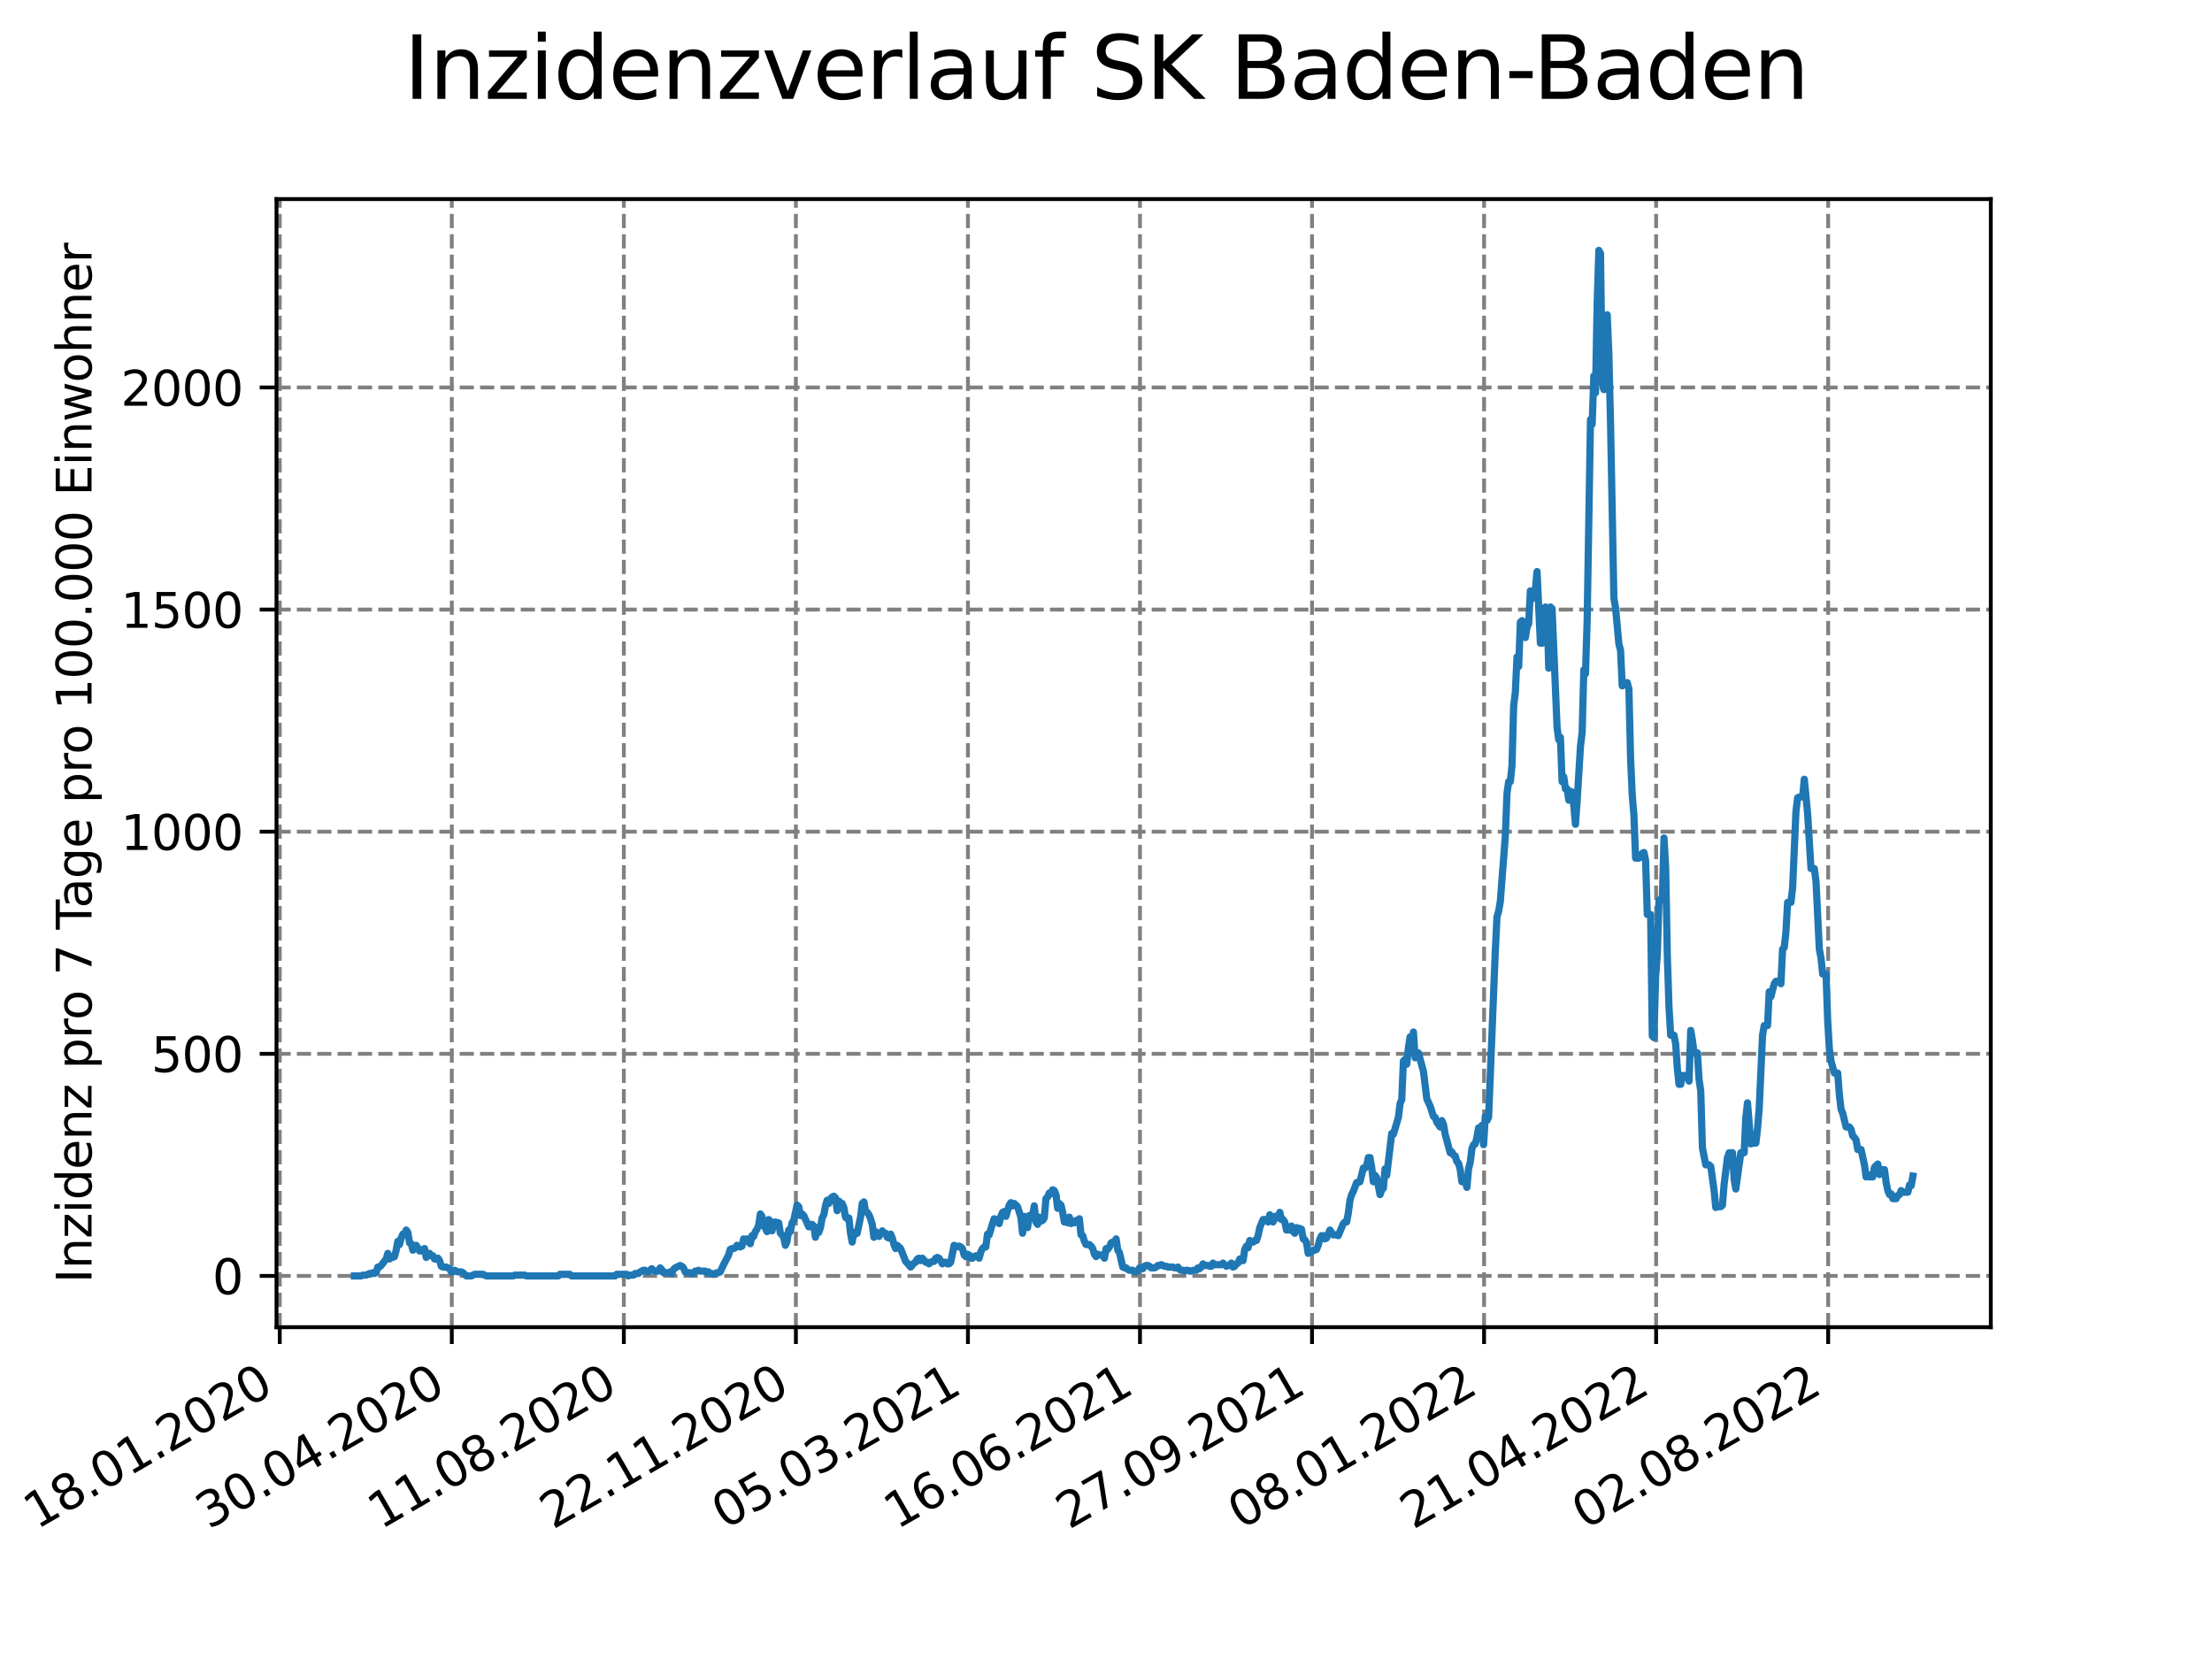 <?xml version="1.0" encoding="utf-8" standalone="no"?>
<!DOCTYPE svg PUBLIC "-//W3C//DTD SVG 1.1//EN"
  "http://www.w3.org/Graphics/SVG/1.1/DTD/svg11.dtd">
<svg xmlns:xlink="http://www.w3.org/1999/xlink" width="460.8pt" height="345.6pt" viewBox="0 0 460.8 345.6" xmlns="http://www.w3.org/2000/svg" version="1.1">
 <defs>
  <style type="text/css">*{stroke-linejoin: round; stroke-linecap: butt}</style>
 </defs>
 <g id="figure_1">
  <g id="patch_1">
   <path d="M 0 345.6 
L 460.8 345.6 
L 460.8 0 
L 0 0 
z
" style="fill: #ffffff"/>
  </g>
  <g id="axes_1">
   <g id="patch_2">
    <path d="M 57.6 276.48 
L 414.72 276.48 
L 414.72 41.472 
L 57.6 41.472 
z
" style="fill: #ffffff"/>
   </g>
   <g id="matplotlib.axis_1">
    <g id="xtick_1">
     <g id="line2d_1">
      <path d="M 58.276 276.48 
L 58.276 41.472 
" clip-path="url(#p02323651d6)" style="fill: none; stroke-dasharray: 2.96,1.28; stroke-dashoffset: 0; stroke: #808080; stroke-width: 0.8"/>
     </g>
     <g id="line2d_2">
      <defs>
       <path id="m6f61419356" d="M 0 0 
L 0 3.5 
" style="stroke: #000000; stroke-width: 0.8"/>
      </defs>
      <g>
       <use xlink:href="#m6f61419356" x="58.276" y="276.48" style="stroke: #000000; stroke-width: 0.8"/>
      </g>
     </g>
     <g id="text_1">
      <!-- 18.01.2020 -->
      <g transform="translate(7.65 318.689) rotate(-30) scale(0.1 -0.1)">
       <defs>
        <path id="DejaVuSans-31" d="M 794 531 
L 1825 531 
L 1825 4091 
L 703 3866 
L 703 4441 
L 1819 4666 
L 2450 4666 
L 2450 531 
L 3481 531 
L 3481 0 
L 794 0 
L 794 531 
z
" transform="scale(0.016)"/>
        <path id="DejaVuSans-38" d="M 2034 2216 
Q 1584 2216 1326 1975 
Q 1069 1734 1069 1313 
Q 1069 891 1326 650 
Q 1584 409 2034 409 
Q 2484 409 2743 651 
Q 3003 894 3003 1313 
Q 3003 1734 2745 1975 
Q 2488 2216 2034 2216 
z
M 1403 2484 
Q 997 2584 770 2862 
Q 544 3141 544 3541 
Q 544 4100 942 4425 
Q 1341 4750 2034 4750 
Q 2731 4750 3128 4425 
Q 3525 4100 3525 3541 
Q 3525 3141 3298 2862 
Q 3072 2584 2669 2484 
Q 3125 2378 3379 2068 
Q 3634 1759 3634 1313 
Q 3634 634 3220 271 
Q 2806 -91 2034 -91 
Q 1263 -91 848 271 
Q 434 634 434 1313 
Q 434 1759 690 2068 
Q 947 2378 1403 2484 
z
M 1172 3481 
Q 1172 3119 1398 2916 
Q 1625 2713 2034 2713 
Q 2441 2713 2670 2916 
Q 2900 3119 2900 3481 
Q 2900 3844 2670 4047 
Q 2441 4250 2034 4250 
Q 1625 4250 1398 4047 
Q 1172 3844 1172 3481 
z
" transform="scale(0.016)"/>
        <path id="DejaVuSans-2e" d="M 684 794 
L 1344 794 
L 1344 0 
L 684 0 
L 684 794 
z
" transform="scale(0.016)"/>
        <path id="DejaVuSans-30" d="M 2034 4250 
Q 1547 4250 1301 3770 
Q 1056 3291 1056 2328 
Q 1056 1369 1301 889 
Q 1547 409 2034 409 
Q 2525 409 2770 889 
Q 3016 1369 3016 2328 
Q 3016 3291 2770 3770 
Q 2525 4250 2034 4250 
z
M 2034 4750 
Q 2819 4750 3233 4129 
Q 3647 3509 3647 2328 
Q 3647 1150 3233 529 
Q 2819 -91 2034 -91 
Q 1250 -91 836 529 
Q 422 1150 422 2328 
Q 422 3509 836 4129 
Q 1250 4750 2034 4750 
z
" transform="scale(0.016)"/>
        <path id="DejaVuSans-32" d="M 1228 531 
L 3431 531 
L 3431 0 
L 469 0 
L 469 531 
Q 828 903 1448 1529 
Q 2069 2156 2228 2338 
Q 2531 2678 2651 2914 
Q 2772 3150 2772 3378 
Q 2772 3750 2511 3984 
Q 2250 4219 1831 4219 
Q 1534 4219 1204 4116 
Q 875 4013 500 3803 
L 500 4441 
Q 881 4594 1212 4672 
Q 1544 4750 1819 4750 
Q 2544 4750 2975 4387 
Q 3406 4025 3406 3419 
Q 3406 3131 3298 2873 
Q 3191 2616 2906 2266 
Q 2828 2175 2409 1742 
Q 1991 1309 1228 531 
z
" transform="scale(0.016)"/>
       </defs>
       <use xlink:href="#DejaVuSans-31"/>
       <use xlink:href="#DejaVuSans-38" x="63.623"/>
       <use xlink:href="#DejaVuSans-2e" x="127.246"/>
       <use xlink:href="#DejaVuSans-30" x="159.033"/>
       <use xlink:href="#DejaVuSans-31" x="222.656"/>
       <use xlink:href="#DejaVuSans-2e" x="286.279"/>
       <use xlink:href="#DejaVuSans-32" x="318.066"/>
       <use xlink:href="#DejaVuSans-30" x="381.689"/>
       <use xlink:href="#DejaVuSans-32" x="445.312"/>
       <use xlink:href="#DejaVuSans-30" x="508.936"/>
      </g>
     </g>
    </g>
    <g id="xtick_2">
     <g id="line2d_3">
      <path d="M 94.116 276.48 
L 94.116 41.472 
" clip-path="url(#p02323651d6)" style="fill: none; stroke-dasharray: 2.96,1.28; stroke-dashoffset: 0; stroke: #808080; stroke-width: 0.8"/>
     </g>
     <g id="line2d_4">
      <g>
       <use xlink:href="#m6f61419356" x="94.116" y="276.48" style="stroke: #000000; stroke-width: 0.8"/>
      </g>
     </g>
     <g id="text_2">
      <!-- 30.04.2020 -->
      <g transform="translate(43.491 318.689) rotate(-30) scale(0.1 -0.1)">
       <defs>
        <path id="DejaVuSans-33" d="M 2597 2516 
Q 3050 2419 3304 2112 
Q 3559 1806 3559 1356 
Q 3559 666 3084 287 
Q 2609 -91 1734 -91 
Q 1441 -91 1130 -33 
Q 819 25 488 141 
L 488 750 
Q 750 597 1062 519 
Q 1375 441 1716 441 
Q 2309 441 2620 675 
Q 2931 909 2931 1356 
Q 2931 1769 2642 2001 
Q 2353 2234 1838 2234 
L 1294 2234 
L 1294 2753 
L 1863 2753 
Q 2328 2753 2575 2939 
Q 2822 3125 2822 3475 
Q 2822 3834 2567 4026 
Q 2313 4219 1838 4219 
Q 1578 4219 1281 4162 
Q 984 4106 628 3988 
L 628 4550 
Q 988 4650 1302 4700 
Q 1616 4750 1894 4750 
Q 2613 4750 3031 4423 
Q 3450 4097 3450 3541 
Q 3450 3153 3228 2886 
Q 3006 2619 2597 2516 
z
" transform="scale(0.016)"/>
        <path id="DejaVuSans-34" d="M 2419 4116 
L 825 1625 
L 2419 1625 
L 2419 4116 
z
M 2253 4666 
L 3047 4666 
L 3047 1625 
L 3713 1625 
L 3713 1100 
L 3047 1100 
L 3047 0 
L 2419 0 
L 2419 1100 
L 313 1100 
L 313 1709 
L 2253 4666 
z
" transform="scale(0.016)"/>
       </defs>
       <use xlink:href="#DejaVuSans-33"/>
       <use xlink:href="#DejaVuSans-30" x="63.623"/>
       <use xlink:href="#DejaVuSans-2e" x="127.246"/>
       <use xlink:href="#DejaVuSans-30" x="159.033"/>
       <use xlink:href="#DejaVuSans-34" x="222.656"/>
       <use xlink:href="#DejaVuSans-2e" x="286.279"/>
       <use xlink:href="#DejaVuSans-32" x="318.066"/>
       <use xlink:href="#DejaVuSans-30" x="381.689"/>
       <use xlink:href="#DejaVuSans-32" x="445.312"/>
       <use xlink:href="#DejaVuSans-30" x="508.936"/>
      </g>
     </g>
    </g>
    <g id="xtick_3">
     <g id="line2d_5">
      <path d="M 129.957 276.48 
L 129.957 41.472 
" clip-path="url(#p02323651d6)" style="fill: none; stroke-dasharray: 2.96,1.28; stroke-dashoffset: 0; stroke: #808080; stroke-width: 0.8"/>
     </g>
     <g id="line2d_6">
      <g>
       <use xlink:href="#m6f61419356" x="129.957" y="276.48" style="stroke: #000000; stroke-width: 0.8"/>
      </g>
     </g>
     <g id="text_3">
      <!-- 11.08.2020 -->
      <g transform="translate(79.332 318.689) rotate(-30) scale(0.1 -0.1)">
       <use xlink:href="#DejaVuSans-31"/>
       <use xlink:href="#DejaVuSans-31" x="63.623"/>
       <use xlink:href="#DejaVuSans-2e" x="127.246"/>
       <use xlink:href="#DejaVuSans-30" x="159.033"/>
       <use xlink:href="#DejaVuSans-38" x="222.656"/>
       <use xlink:href="#DejaVuSans-2e" x="286.279"/>
       <use xlink:href="#DejaVuSans-32" x="318.066"/>
       <use xlink:href="#DejaVuSans-30" x="381.689"/>
       <use xlink:href="#DejaVuSans-32" x="445.312"/>
       <use xlink:href="#DejaVuSans-30" x="508.936"/>
      </g>
     </g>
    </g>
    <g id="xtick_4">
     <g id="line2d_7">
      <path d="M 165.798 276.48 
L 165.798 41.472 
" clip-path="url(#p02323651d6)" style="fill: none; stroke-dasharray: 2.96,1.28; stroke-dashoffset: 0; stroke: #808080; stroke-width: 0.8"/>
     </g>
     <g id="line2d_8">
      <g>
       <use xlink:href="#m6f61419356" x="165.798" y="276.48" style="stroke: #000000; stroke-width: 0.8"/>
      </g>
     </g>
     <g id="text_4">
      <!-- 22.11.2020 -->
      <g transform="translate(115.173 318.689) rotate(-30) scale(0.1 -0.1)">
       <use xlink:href="#DejaVuSans-32"/>
       <use xlink:href="#DejaVuSans-32" x="63.623"/>
       <use xlink:href="#DejaVuSans-2e" x="127.246"/>
       <use xlink:href="#DejaVuSans-31" x="159.033"/>
       <use xlink:href="#DejaVuSans-31" x="222.656"/>
       <use xlink:href="#DejaVuSans-2e" x="286.279"/>
       <use xlink:href="#DejaVuSans-32" x="318.066"/>
       <use xlink:href="#DejaVuSans-30" x="381.689"/>
       <use xlink:href="#DejaVuSans-32" x="445.312"/>
       <use xlink:href="#DejaVuSans-30" x="508.936"/>
      </g>
     </g>
    </g>
    <g id="xtick_5">
     <g id="line2d_9">
      <path d="M 201.639 276.48 
L 201.639 41.472 
" clip-path="url(#p02323651d6)" style="fill: none; stroke-dasharray: 2.96,1.28; stroke-dashoffset: 0; stroke: #808080; stroke-width: 0.8"/>
     </g>
     <g id="line2d_10">
      <g>
       <use xlink:href="#m6f61419356" x="201.639" y="276.48" style="stroke: #000000; stroke-width: 0.8"/>
      </g>
     </g>
     <g id="text_5">
      <!-- 05.03.2021 -->
      <g transform="translate(151.013 318.689) rotate(-30) scale(0.1 -0.1)">
       <defs>
        <path id="DejaVuSans-35" d="M 691 4666 
L 3169 4666 
L 3169 4134 
L 1269 4134 
L 1269 2991 
Q 1406 3038 1543 3061 
Q 1681 3084 1819 3084 
Q 2600 3084 3056 2656 
Q 3513 2228 3513 1497 
Q 3513 744 3044 326 
Q 2575 -91 1722 -91 
Q 1428 -91 1123 -41 
Q 819 9 494 109 
L 494 744 
Q 775 591 1075 516 
Q 1375 441 1709 441 
Q 2250 441 2565 725 
Q 2881 1009 2881 1497 
Q 2881 1984 2565 2268 
Q 2250 2553 1709 2553 
Q 1456 2553 1204 2497 
Q 953 2441 691 2322 
L 691 4666 
z
" transform="scale(0.016)"/>
       </defs>
       <use xlink:href="#DejaVuSans-30"/>
       <use xlink:href="#DejaVuSans-35" x="63.623"/>
       <use xlink:href="#DejaVuSans-2e" x="127.246"/>
       <use xlink:href="#DejaVuSans-30" x="159.033"/>
       <use xlink:href="#DejaVuSans-33" x="222.656"/>
       <use xlink:href="#DejaVuSans-2e" x="286.279"/>
       <use xlink:href="#DejaVuSans-32" x="318.066"/>
       <use xlink:href="#DejaVuSans-30" x="381.689"/>
       <use xlink:href="#DejaVuSans-32" x="445.312"/>
       <use xlink:href="#DejaVuSans-31" x="508.936"/>
      </g>
     </g>
    </g>
    <g id="xtick_6">
     <g id="line2d_11">
      <path d="M 237.479 276.48 
L 237.479 41.472 
" clip-path="url(#p02323651d6)" style="fill: none; stroke-dasharray: 2.96,1.28; stroke-dashoffset: 0; stroke: #808080; stroke-width: 0.8"/>
     </g>
     <g id="line2d_12">
      <g>
       <use xlink:href="#m6f61419356" x="237.479" y="276.48" style="stroke: #000000; stroke-width: 0.8"/>
      </g>
     </g>
     <g id="text_6">
      <!-- 16.06.2021 -->
      <g transform="translate(186.854 318.689) rotate(-30) scale(0.1 -0.1)">
       <defs>
        <path id="DejaVuSans-36" d="M 2113 2584 
Q 1688 2584 1439 2293 
Q 1191 2003 1191 1497 
Q 1191 994 1439 701 
Q 1688 409 2113 409 
Q 2538 409 2786 701 
Q 3034 994 3034 1497 
Q 3034 2003 2786 2293 
Q 2538 2584 2113 2584 
z
M 3366 4563 
L 3366 3988 
Q 3128 4100 2886 4159 
Q 2644 4219 2406 4219 
Q 1781 4219 1451 3797 
Q 1122 3375 1075 2522 
Q 1259 2794 1537 2939 
Q 1816 3084 2150 3084 
Q 2853 3084 3261 2657 
Q 3669 2231 3669 1497 
Q 3669 778 3244 343 
Q 2819 -91 2113 -91 
Q 1303 -91 875 529 
Q 447 1150 447 2328 
Q 447 3434 972 4092 
Q 1497 4750 2381 4750 
Q 2619 4750 2861 4703 
Q 3103 4656 3366 4563 
z
" transform="scale(0.016)"/>
       </defs>
       <use xlink:href="#DejaVuSans-31"/>
       <use xlink:href="#DejaVuSans-36" x="63.623"/>
       <use xlink:href="#DejaVuSans-2e" x="127.246"/>
       <use xlink:href="#DejaVuSans-30" x="159.033"/>
       <use xlink:href="#DejaVuSans-36" x="222.656"/>
       <use xlink:href="#DejaVuSans-2e" x="286.279"/>
       <use xlink:href="#DejaVuSans-32" x="318.066"/>
       <use xlink:href="#DejaVuSans-30" x="381.689"/>
       <use xlink:href="#DejaVuSans-32" x="445.312"/>
       <use xlink:href="#DejaVuSans-31" x="508.936"/>
      </g>
     </g>
    </g>
    <g id="xtick_7">
     <g id="line2d_13">
      <path d="M 273.32 276.48 
L 273.32 41.472 
" clip-path="url(#p02323651d6)" style="fill: none; stroke-dasharray: 2.96,1.28; stroke-dashoffset: 0; stroke: #808080; stroke-width: 0.8"/>
     </g>
     <g id="line2d_14">
      <g>
       <use xlink:href="#m6f61419356" x="273.32" y="276.48" style="stroke: #000000; stroke-width: 0.8"/>
      </g>
     </g>
     <g id="text_7">
      <!-- 27.09.2021 -->
      <g transform="translate(222.695 318.689) rotate(-30) scale(0.1 -0.1)">
       <defs>
        <path id="DejaVuSans-37" d="M 525 4666 
L 3525 4666 
L 3525 4397 
L 1831 0 
L 1172 0 
L 2766 4134 
L 525 4134 
L 525 4666 
z
" transform="scale(0.016)"/>
        <path id="DejaVuSans-39" d="M 703 97 
L 703 672 
Q 941 559 1184 500 
Q 1428 441 1663 441 
Q 2288 441 2617 861 
Q 2947 1281 2994 2138 
Q 2813 1869 2534 1725 
Q 2256 1581 1919 1581 
Q 1219 1581 811 2004 
Q 403 2428 403 3163 
Q 403 3881 828 4315 
Q 1253 4750 1959 4750 
Q 2769 4750 3195 4129 
Q 3622 3509 3622 2328 
Q 3622 1225 3098 567 
Q 2575 -91 1691 -91 
Q 1453 -91 1209 -44 
Q 966 3 703 97 
z
M 1959 2075 
Q 2384 2075 2632 2365 
Q 2881 2656 2881 3163 
Q 2881 3666 2632 3958 
Q 2384 4250 1959 4250 
Q 1534 4250 1286 3958 
Q 1038 3666 1038 3163 
Q 1038 2656 1286 2365 
Q 1534 2075 1959 2075 
z
" transform="scale(0.016)"/>
       </defs>
       <use xlink:href="#DejaVuSans-32"/>
       <use xlink:href="#DejaVuSans-37" x="63.623"/>
       <use xlink:href="#DejaVuSans-2e" x="127.246"/>
       <use xlink:href="#DejaVuSans-30" x="159.033"/>
       <use xlink:href="#DejaVuSans-39" x="222.656"/>
       <use xlink:href="#DejaVuSans-2e" x="286.279"/>
       <use xlink:href="#DejaVuSans-32" x="318.066"/>
       <use xlink:href="#DejaVuSans-30" x="381.689"/>
       <use xlink:href="#DejaVuSans-32" x="445.312"/>
       <use xlink:href="#DejaVuSans-31" x="508.936"/>
      </g>
     </g>
    </g>
    <g id="xtick_8">
     <g id="line2d_15">
      <path d="M 309.161 276.48 
L 309.161 41.472 
" clip-path="url(#p02323651d6)" style="fill: none; stroke-dasharray: 2.96,1.28; stroke-dashoffset: 0; stroke: #808080; stroke-width: 0.8"/>
     </g>
     <g id="line2d_16">
      <g>
       <use xlink:href="#m6f61419356" x="309.161" y="276.48" style="stroke: #000000; stroke-width: 0.8"/>
      </g>
     </g>
     <g id="text_8">
      <!-- 08.01.2022 -->
      <g transform="translate(258.536 318.689) rotate(-30) scale(0.1 -0.1)">
       <use xlink:href="#DejaVuSans-30"/>
       <use xlink:href="#DejaVuSans-38" x="63.623"/>
       <use xlink:href="#DejaVuSans-2e" x="127.246"/>
       <use xlink:href="#DejaVuSans-30" x="159.033"/>
       <use xlink:href="#DejaVuSans-31" x="222.656"/>
       <use xlink:href="#DejaVuSans-2e" x="286.279"/>
       <use xlink:href="#DejaVuSans-32" x="318.066"/>
       <use xlink:href="#DejaVuSans-30" x="381.689"/>
       <use xlink:href="#DejaVuSans-32" x="445.312"/>
       <use xlink:href="#DejaVuSans-32" x="508.936"/>
      </g>
     </g>
    </g>
    <g id="xtick_9">
     <g id="line2d_17">
      <path d="M 345.002 276.48 
L 345.002 41.472 
" clip-path="url(#p02323651d6)" style="fill: none; stroke-dasharray: 2.96,1.28; stroke-dashoffset: 0; stroke: #808080; stroke-width: 0.8"/>
     </g>
     <g id="line2d_18">
      <g>
       <use xlink:href="#m6f61419356" x="345.002" y="276.48" style="stroke: #000000; stroke-width: 0.8"/>
      </g>
     </g>
     <g id="text_9">
      <!-- 21.04.2022 -->
      <g transform="translate(294.376 318.689) rotate(-30) scale(0.1 -0.1)">
       <use xlink:href="#DejaVuSans-32"/>
       <use xlink:href="#DejaVuSans-31" x="63.623"/>
       <use xlink:href="#DejaVuSans-2e" x="127.246"/>
       <use xlink:href="#DejaVuSans-30" x="159.033"/>
       <use xlink:href="#DejaVuSans-34" x="222.656"/>
       <use xlink:href="#DejaVuSans-2e" x="286.279"/>
       <use xlink:href="#DejaVuSans-32" x="318.066"/>
       <use xlink:href="#DejaVuSans-30" x="381.689"/>
       <use xlink:href="#DejaVuSans-32" x="445.312"/>
       <use xlink:href="#DejaVuSans-32" x="508.936"/>
      </g>
     </g>
    </g>
    <g id="xtick_10">
     <g id="line2d_19">
      <path d="M 380.842 276.48 
L 380.842 41.472 
" clip-path="url(#p02323651d6)" style="fill: none; stroke-dasharray: 2.96,1.28; stroke-dashoffset: 0; stroke: #808080; stroke-width: 0.8"/>
     </g>
     <g id="line2d_20">
      <g>
       <use xlink:href="#m6f61419356" x="380.842" y="276.48" style="stroke: #000000; stroke-width: 0.8"/>
      </g>
     </g>
     <g id="text_10">
      <!-- 02.08.2022 -->
      <g transform="translate(330.217 318.689) rotate(-30) scale(0.1 -0.1)">
       <use xlink:href="#DejaVuSans-30"/>
       <use xlink:href="#DejaVuSans-32" x="63.623"/>
       <use xlink:href="#DejaVuSans-2e" x="127.246"/>
       <use xlink:href="#DejaVuSans-30" x="159.033"/>
       <use xlink:href="#DejaVuSans-38" x="222.656"/>
       <use xlink:href="#DejaVuSans-2e" x="286.279"/>
       <use xlink:href="#DejaVuSans-32" x="318.066"/>
       <use xlink:href="#DejaVuSans-30" x="381.689"/>
       <use xlink:href="#DejaVuSans-32" x="445.312"/>
       <use xlink:href="#DejaVuSans-32" x="508.936"/>
      </g>
     </g>
    </g>
   </g>
   <g id="matplotlib.axis_2">
    <g id="ytick_1">
     <g id="line2d_21">
      <path d="M 57.6 265.798 
L 414.72 265.798 
" clip-path="url(#p02323651d6)" style="fill: none; stroke-dasharray: 2.96,1.28; stroke-dashoffset: 0; stroke: #808080; stroke-width: 0.8"/>
     </g>
     <g id="line2d_22">
      <defs>
       <path id="m9d8b104a00" d="M 0 0 
L -3.5 0 
" style="stroke: #000000; stroke-width: 0.8"/>
      </defs>
      <g>
       <use xlink:href="#m9d8b104a00" x="57.6" y="265.798" style="stroke: #000000; stroke-width: 0.8"/>
      </g>
     </g>
     <g id="text_11">
      <!-- 0 -->
      <g transform="translate(44.237 269.597) scale(0.1 -0.1)">
       <use xlink:href="#DejaVuSans-30"/>
      </g>
     </g>
    </g>
    <g id="ytick_2">
     <g id="line2d_23">
      <path d="M 57.6 219.527 
L 414.72 219.527 
" clip-path="url(#p02323651d6)" style="fill: none; stroke-dasharray: 2.96,1.28; stroke-dashoffset: 0; stroke: #808080; stroke-width: 0.8"/>
     </g>
     <g id="line2d_24">
      <g>
       <use xlink:href="#m9d8b104a00" x="57.6" y="219.527" style="stroke: #000000; stroke-width: 0.8"/>
      </g>
     </g>
     <g id="text_12">
      <!-- 500 -->
      <g transform="translate(31.512 223.326) scale(0.1 -0.1)">
       <use xlink:href="#DejaVuSans-35"/>
       <use xlink:href="#DejaVuSans-30" x="63.623"/>
       <use xlink:href="#DejaVuSans-30" x="127.246"/>
      </g>
     </g>
    </g>
    <g id="ytick_3">
     <g id="line2d_25">
      <path d="M 57.6 173.255 
L 414.72 173.255 
" clip-path="url(#p02323651d6)" style="fill: none; stroke-dasharray: 2.96,1.28; stroke-dashoffset: 0; stroke: #808080; stroke-width: 0.8"/>
     </g>
     <g id="line2d_26">
      <g>
       <use xlink:href="#m9d8b104a00" x="57.6" y="173.255" style="stroke: #000000; stroke-width: 0.8"/>
      </g>
     </g>
     <g id="text_13">
      <!-- 1000 -->
      <g transform="translate(25.15 177.054) scale(0.1 -0.1)">
       <use xlink:href="#DejaVuSans-31"/>
       <use xlink:href="#DejaVuSans-30" x="63.623"/>
       <use xlink:href="#DejaVuSans-30" x="127.246"/>
       <use xlink:href="#DejaVuSans-30" x="190.869"/>
      </g>
     </g>
    </g>
    <g id="ytick_4">
     <g id="line2d_27">
      <path d="M 57.6 126.984 
L 414.72 126.984 
" clip-path="url(#p02323651d6)" style="fill: none; stroke-dasharray: 2.96,1.28; stroke-dashoffset: 0; stroke: #808080; stroke-width: 0.8"/>
     </g>
     <g id="line2d_28">
      <g>
       <use xlink:href="#m9d8b104a00" x="57.6" y="126.984" style="stroke: #000000; stroke-width: 0.8"/>
      </g>
     </g>
     <g id="text_14">
      <!-- 1500 -->
      <g transform="translate(25.15 130.783) scale(0.1 -0.1)">
       <use xlink:href="#DejaVuSans-31"/>
       <use xlink:href="#DejaVuSans-35" x="63.623"/>
       <use xlink:href="#DejaVuSans-30" x="127.246"/>
       <use xlink:href="#DejaVuSans-30" x="190.869"/>
      </g>
     </g>
    </g>
    <g id="ytick_5">
     <g id="line2d_29">
      <path d="M 57.6 80.713 
L 414.72 80.713 
" clip-path="url(#p02323651d6)" style="fill: none; stroke-dasharray: 2.96,1.28; stroke-dashoffset: 0; stroke: #808080; stroke-width: 0.8"/>
     </g>
     <g id="line2d_30">
      <g>
       <use xlink:href="#m9d8b104a00" x="57.6" y="80.713" style="stroke: #000000; stroke-width: 0.8"/>
      </g>
     </g>
     <g id="text_15">
      <!-- 2000 -->
      <g transform="translate(25.15 84.512) scale(0.1 -0.1)">
       <use xlink:href="#DejaVuSans-32"/>
       <use xlink:href="#DejaVuSans-30" x="63.623"/>
       <use xlink:href="#DejaVuSans-30" x="127.246"/>
       <use xlink:href="#DejaVuSans-30" x="190.869"/>
      </g>
     </g>
    </g>
    <g id="text_16">
     <!-- Inzidenz pro 7 Tage pro 100.000 Einwohner -->
     <g transform="translate(19.07 267.301) rotate(-90) scale(0.1 -0.1)">
      <defs>
       <path id="DejaVuSans-49" d="M 628 4666 
L 1259 4666 
L 1259 0 
L 628 0 
L 628 4666 
z
" transform="scale(0.016)"/>
       <path id="DejaVuSans-6e" d="M 3513 2113 
L 3513 0 
L 2938 0 
L 2938 2094 
Q 2938 2591 2744 2837 
Q 2550 3084 2163 3084 
Q 1697 3084 1428 2787 
Q 1159 2491 1159 1978 
L 1159 0 
L 581 0 
L 581 3500 
L 1159 3500 
L 1159 2956 
Q 1366 3272 1645 3428 
Q 1925 3584 2291 3584 
Q 2894 3584 3203 3211 
Q 3513 2838 3513 2113 
z
" transform="scale(0.016)"/>
       <path id="DejaVuSans-7a" d="M 353 3500 
L 3084 3500 
L 3084 2975 
L 922 459 
L 3084 459 
L 3084 0 
L 275 0 
L 275 525 
L 2438 3041 
L 353 3041 
L 353 3500 
z
" transform="scale(0.016)"/>
       <path id="DejaVuSans-69" d="M 603 3500 
L 1178 3500 
L 1178 0 
L 603 0 
L 603 3500 
z
M 603 4863 
L 1178 4863 
L 1178 4134 
L 603 4134 
L 603 4863 
z
" transform="scale(0.016)"/>
       <path id="DejaVuSans-64" d="M 2906 2969 
L 2906 4863 
L 3481 4863 
L 3481 0 
L 2906 0 
L 2906 525 
Q 2725 213 2448 61 
Q 2172 -91 1784 -91 
Q 1150 -91 751 415 
Q 353 922 353 1747 
Q 353 2572 751 3078 
Q 1150 3584 1784 3584 
Q 2172 3584 2448 3432 
Q 2725 3281 2906 2969 
z
M 947 1747 
Q 947 1113 1208 752 
Q 1469 391 1925 391 
Q 2381 391 2643 752 
Q 2906 1113 2906 1747 
Q 2906 2381 2643 2742 
Q 2381 3103 1925 3103 
Q 1469 3103 1208 2742 
Q 947 2381 947 1747 
z
" transform="scale(0.016)"/>
       <path id="DejaVuSans-65" d="M 3597 1894 
L 3597 1613 
L 953 1613 
Q 991 1019 1311 708 
Q 1631 397 2203 397 
Q 2534 397 2845 478 
Q 3156 559 3463 722 
L 3463 178 
Q 3153 47 2828 -22 
Q 2503 -91 2169 -91 
Q 1331 -91 842 396 
Q 353 884 353 1716 
Q 353 2575 817 3079 
Q 1281 3584 2069 3584 
Q 2775 3584 3186 3129 
Q 3597 2675 3597 1894 
z
M 3022 2063 
Q 3016 2534 2758 2815 
Q 2500 3097 2075 3097 
Q 1594 3097 1305 2825 
Q 1016 2553 972 2059 
L 3022 2063 
z
" transform="scale(0.016)"/>
       <path id="DejaVuSans-20" transform="scale(0.016)"/>
       <path id="DejaVuSans-70" d="M 1159 525 
L 1159 -1331 
L 581 -1331 
L 581 3500 
L 1159 3500 
L 1159 2969 
Q 1341 3281 1617 3432 
Q 1894 3584 2278 3584 
Q 2916 3584 3314 3078 
Q 3713 2572 3713 1747 
Q 3713 922 3314 415 
Q 2916 -91 2278 -91 
Q 1894 -91 1617 61 
Q 1341 213 1159 525 
z
M 3116 1747 
Q 3116 2381 2855 2742 
Q 2594 3103 2138 3103 
Q 1681 3103 1420 2742 
Q 1159 2381 1159 1747 
Q 1159 1113 1420 752 
Q 1681 391 2138 391 
Q 2594 391 2855 752 
Q 3116 1113 3116 1747 
z
" transform="scale(0.016)"/>
       <path id="DejaVuSans-72" d="M 2631 2963 
Q 2534 3019 2420 3045 
Q 2306 3072 2169 3072 
Q 1681 3072 1420 2755 
Q 1159 2438 1159 1844 
L 1159 0 
L 581 0 
L 581 3500 
L 1159 3500 
L 1159 2956 
Q 1341 3275 1631 3429 
Q 1922 3584 2338 3584 
Q 2397 3584 2469 3576 
Q 2541 3569 2628 3553 
L 2631 2963 
z
" transform="scale(0.016)"/>
       <path id="DejaVuSans-6f" d="M 1959 3097 
Q 1497 3097 1228 2736 
Q 959 2375 959 1747 
Q 959 1119 1226 758 
Q 1494 397 1959 397 
Q 2419 397 2687 759 
Q 2956 1122 2956 1747 
Q 2956 2369 2687 2733 
Q 2419 3097 1959 3097 
z
M 1959 3584 
Q 2709 3584 3137 3096 
Q 3566 2609 3566 1747 
Q 3566 888 3137 398 
Q 2709 -91 1959 -91 
Q 1206 -91 779 398 
Q 353 888 353 1747 
Q 353 2609 779 3096 
Q 1206 3584 1959 3584 
z
" transform="scale(0.016)"/>
       <path id="DejaVuSans-54" d="M -19 4666 
L 3928 4666 
L 3928 4134 
L 2272 4134 
L 2272 0 
L 1638 0 
L 1638 4134 
L -19 4134 
L -19 4666 
z
" transform="scale(0.016)"/>
       <path id="DejaVuSans-61" d="M 2194 1759 
Q 1497 1759 1228 1600 
Q 959 1441 959 1056 
Q 959 750 1161 570 
Q 1363 391 1709 391 
Q 2188 391 2477 730 
Q 2766 1069 2766 1631 
L 2766 1759 
L 2194 1759 
z
M 3341 1997 
L 3341 0 
L 2766 0 
L 2766 531 
Q 2569 213 2275 61 
Q 1981 -91 1556 -91 
Q 1019 -91 701 211 
Q 384 513 384 1019 
Q 384 1609 779 1909 
Q 1175 2209 1959 2209 
L 2766 2209 
L 2766 2266 
Q 2766 2663 2505 2880 
Q 2244 3097 1772 3097 
Q 1472 3097 1187 3025 
Q 903 2953 641 2809 
L 641 3341 
Q 956 3463 1253 3523 
Q 1550 3584 1831 3584 
Q 2591 3584 2966 3190 
Q 3341 2797 3341 1997 
z
" transform="scale(0.016)"/>
       <path id="DejaVuSans-67" d="M 2906 1791 
Q 2906 2416 2648 2759 
Q 2391 3103 1925 3103 
Q 1463 3103 1205 2759 
Q 947 2416 947 1791 
Q 947 1169 1205 825 
Q 1463 481 1925 481 
Q 2391 481 2648 825 
Q 2906 1169 2906 1791 
z
M 3481 434 
Q 3481 -459 3084 -895 
Q 2688 -1331 1869 -1331 
Q 1566 -1331 1297 -1286 
Q 1028 -1241 775 -1147 
L 775 -588 
Q 1028 -725 1275 -790 
Q 1522 -856 1778 -856 
Q 2344 -856 2625 -561 
Q 2906 -266 2906 331 
L 2906 616 
Q 2728 306 2450 153 
Q 2172 0 1784 0 
Q 1141 0 747 490 
Q 353 981 353 1791 
Q 353 2603 747 3093 
Q 1141 3584 1784 3584 
Q 2172 3584 2450 3431 
Q 2728 3278 2906 2969 
L 2906 3500 
L 3481 3500 
L 3481 434 
z
" transform="scale(0.016)"/>
       <path id="DejaVuSans-45" d="M 628 4666 
L 3578 4666 
L 3578 4134 
L 1259 4134 
L 1259 2753 
L 3481 2753 
L 3481 2222 
L 1259 2222 
L 1259 531 
L 3634 531 
L 3634 0 
L 628 0 
L 628 4666 
z
" transform="scale(0.016)"/>
       <path id="DejaVuSans-77" d="M 269 3500 
L 844 3500 
L 1563 769 
L 2278 3500 
L 2956 3500 
L 3675 769 
L 4391 3500 
L 4966 3500 
L 4050 0 
L 3372 0 
L 2619 2869 
L 1863 0 
L 1184 0 
L 269 3500 
z
" transform="scale(0.016)"/>
       <path id="DejaVuSans-68" d="M 3513 2113 
L 3513 0 
L 2938 0 
L 2938 2094 
Q 2938 2591 2744 2837 
Q 2550 3084 2163 3084 
Q 1697 3084 1428 2787 
Q 1159 2491 1159 1978 
L 1159 0 
L 581 0 
L 581 4863 
L 1159 4863 
L 1159 2956 
Q 1366 3272 1645 3428 
Q 1925 3584 2291 3584 
Q 2894 3584 3203 3211 
Q 3513 2838 3513 2113 
z
" transform="scale(0.016)"/>
      </defs>
      <use xlink:href="#DejaVuSans-49"/>
      <use xlink:href="#DejaVuSans-6e" x="29.492"/>
      <use xlink:href="#DejaVuSans-7a" x="92.871"/>
      <use xlink:href="#DejaVuSans-69" x="145.361"/>
      <use xlink:href="#DejaVuSans-64" x="173.145"/>
      <use xlink:href="#DejaVuSans-65" x="236.621"/>
      <use xlink:href="#DejaVuSans-6e" x="298.145"/>
      <use xlink:href="#DejaVuSans-7a" x="361.523"/>
      <use xlink:href="#DejaVuSans-20" x="414.014"/>
      <use xlink:href="#DejaVuSans-70" x="445.801"/>
      <use xlink:href="#DejaVuSans-72" x="509.277"/>
      <use xlink:href="#DejaVuSans-6f" x="548.141"/>
      <use xlink:href="#DejaVuSans-20" x="609.322"/>
      <use xlink:href="#DejaVuSans-37" x="641.109"/>
      <use xlink:href="#DejaVuSans-20" x="704.732"/>
      <use xlink:href="#DejaVuSans-54" x="736.52"/>
      <use xlink:href="#DejaVuSans-61" x="781.104"/>
      <use xlink:href="#DejaVuSans-67" x="842.383"/>
      <use xlink:href="#DejaVuSans-65" x="905.859"/>
      <use xlink:href="#DejaVuSans-20" x="967.383"/>
      <use xlink:href="#DejaVuSans-70" x="999.17"/>
      <use xlink:href="#DejaVuSans-72" x="1062.646"/>
      <use xlink:href="#DejaVuSans-6f" x="1101.51"/>
      <use xlink:href="#DejaVuSans-20" x="1162.691"/>
      <use xlink:href="#DejaVuSans-31" x="1194.479"/>
      <use xlink:href="#DejaVuSans-30" x="1258.102"/>
      <use xlink:href="#DejaVuSans-30" x="1321.725"/>
      <use xlink:href="#DejaVuSans-2e" x="1385.348"/>
      <use xlink:href="#DejaVuSans-30" x="1417.135"/>
      <use xlink:href="#DejaVuSans-30" x="1480.758"/>
      <use xlink:href="#DejaVuSans-30" x="1544.381"/>
      <use xlink:href="#DejaVuSans-20" x="1608.004"/>
      <use xlink:href="#DejaVuSans-45" x="1639.791"/>
      <use xlink:href="#DejaVuSans-69" x="1702.975"/>
      <use xlink:href="#DejaVuSans-6e" x="1730.758"/>
      <use xlink:href="#DejaVuSans-77" x="1794.137"/>
      <use xlink:href="#DejaVuSans-6f" x="1875.924"/>
      <use xlink:href="#DejaVuSans-68" x="1937.105"/>
      <use xlink:href="#DejaVuSans-6e" x="2000.484"/>
      <use xlink:href="#DejaVuSans-65" x="2063.863"/>
      <use xlink:href="#DejaVuSans-72" x="2125.387"/>
     </g>
    </g>
   </g>
   <g id="line2d_31">
    <path d="M 73.833 265.798 
L 75.225 265.798 
L 75.573 265.63 
L 76.269 265.63 
L 76.964 265.295 
L 77.312 265.295 
L 77.66 265.127 
L 78.008 265.295 
L 78.356 265.127 
L 78.704 263.953 
L 79.052 263.953 
L 79.4 263.618 
L 80.444 262.276 
L 80.792 261.102 
L 81.14 262.276 
L 81.488 261.773 
L 81.836 261.941 
L 82.184 261.773 
L 82.532 260.432 
L 82.88 258.587 
L 83.228 259.258 
L 83.576 257.916 
L 83.924 257.078 
L 84.272 257.078 
L 84.62 256.239 
L 84.968 256.742 
L 85.316 258.922 
L 85.664 259.09 
L 86.012 260.432 
L 86.36 260.096 
L 86.708 259.425 
L 87.403 260.599 
L 87.751 260.599 
L 88.099 260.264 
L 88.447 260.096 
L 88.795 261.941 
L 89.143 261.605 
L 89.491 261.102 
L 89.839 261.605 
L 90.187 261.605 
L 90.535 262.276 
L 90.883 262.276 
L 91.231 262.109 
L 91.579 262.612 
L 91.927 263.785 
L 92.275 263.953 
L 92.971 263.953 
L 93.667 264.289 
L 94.015 264.959 
L 94.363 264.959 
L 94.711 264.624 
L 95.407 264.959 
L 96.103 264.959 
L 96.451 265.127 
L 97.147 265.798 
L 98.191 265.798 
L 98.886 265.462 
L 100.626 265.462 
L 101.322 265.798 
L 106.89 265.798 
L 107.238 265.63 
L 109.326 265.63 
L 109.673 265.798 
L 116.285 265.798 
L 116.633 265.462 
L 118.721 265.462 
L 119.069 265.798 
L 128.116 265.798 
L 128.464 265.462 
L 130.552 265.462 
L 130.9 265.798 
L 131.248 265.63 
L 131.943 265.63 
L 132.291 265.295 
L 132.987 265.295 
L 133.335 264.959 
L 134.031 264.624 
L 134.379 264.624 
L 134.727 264.959 
L 135.075 264.959 
L 135.771 264.289 
L 136.119 264.624 
L 136.467 264.792 
L 137.163 264.792 
L 137.511 264.121 
L 137.859 264.456 
L 138.207 265.127 
L 139.251 265.127 
L 139.599 264.959 
L 139.947 265.295 
L 140.295 264.456 
L 140.643 264.121 
L 141.687 263.618 
L 142.035 263.785 
L 142.383 264.121 
L 142.73 264.959 
L 143.078 265.127 
L 143.774 265.127 
L 144.122 265.295 
L 144.47 265.295 
L 144.818 264.792 
L 145.166 264.792 
L 145.514 264.624 
L 145.862 264.792 
L 146.906 264.792 
L 147.254 265.127 
L 147.602 264.959 
L 147.95 265.295 
L 148.298 265.295 
L 148.646 265.462 
L 149.342 265.127 
L 149.69 265.127 
L 150.038 264.959 
L 150.734 263.45 
L 151.778 261.438 
L 152.126 260.264 
L 152.474 260.096 
L 152.822 260.096 
L 153.17 259.928 
L 153.517 259.425 
L 154.213 259.761 
L 154.561 259.593 
L 154.909 258.084 
L 155.257 258.419 
L 155.605 258.084 
L 155.953 258.755 
L 156.301 259.09 
L 156.649 257.413 
L 156.997 257.581 
L 157.345 256.575 
L 157.693 256.071 
L 158.041 255.233 
L 158.389 252.885 
L 158.737 253.388 
L 159.085 255.401 
L 159.433 255.736 
L 159.781 256.575 
L 160.129 254.059 
L 160.477 254.395 
L 160.825 256.407 
L 161.173 254.73 
L 161.521 254.562 
L 161.869 254.73 
L 162.217 254.73 
L 162.565 256.91 
L 162.913 257.245 
L 163.261 257.748 
L 163.609 259.425 
L 163.957 258.587 
L 164.305 256.239 
L 164.652 256.575 
L 165 254.73 
L 165.348 254.227 
L 166.044 251.041 
L 166.392 251.376 
L 166.74 253.221 
L 167.088 252.885 
L 167.436 253.221 
L 168.48 255.568 
L 168.828 255.065 
L 169.176 255.065 
L 169.524 255.401 
L 169.872 257.748 
L 170.22 255.736 
L 170.568 256.742 
L 170.916 255.736 
L 171.264 253.724 
L 171.612 253.053 
L 171.96 251.208 
L 172.308 250.034 
L 172.656 250.705 
L 173.004 249.699 
L 173.352 249.364 
L 173.7 249.196 
L 174.048 249.531 
L 174.396 252.215 
L 174.744 250.202 
L 175.092 250.538 
L 175.44 250.705 
L 175.787 251.544 
L 176.135 253.556 
L 176.483 253.891 
L 176.831 253.724 
L 177.179 256.91 
L 177.527 258.755 
L 177.875 256.742 
L 178.223 257.078 
L 178.571 256.91 
L 179.267 253.556 
L 179.615 250.705 
L 179.963 250.37 
L 180.311 252.382 
L 180.659 252.55 
L 181.007 253.053 
L 181.355 253.891 
L 181.703 255.065 
L 182.051 257.748 
L 182.399 256.575 
L 182.747 256.91 
L 183.095 257.581 
L 183.791 256.407 
L 184.139 256.91 
L 184.487 256.91 
L 184.835 257.748 
L 185.183 257.916 
L 185.531 257.078 
L 185.879 257.916 
L 186.227 259.258 
L 186.574 260.096 
L 186.922 259.425 
L 187.618 260.096 
L 188.662 262.779 
L 189.01 263.115 
L 189.706 263.953 
L 190.402 263.115 
L 190.75 262.947 
L 191.098 262.276 
L 191.446 262.109 
L 191.794 262.612 
L 192.142 262.109 
L 192.838 262.947 
L 193.186 262.947 
L 193.534 263.282 
L 193.882 262.947 
L 194.23 262.779 
L 194.578 262.779 
L 194.926 262.109 
L 195.274 261.941 
L 195.622 262.109 
L 196.318 263.282 
L 196.666 262.947 
L 197.014 262.947 
L 197.362 263.282 
L 197.709 263.282 
L 198.057 262.947 
L 198.753 259.425 
L 199.449 259.761 
L 199.797 259.593 
L 200.145 259.761 
L 200.493 260.096 
L 200.841 261.438 
L 201.189 261.773 
L 201.537 261.27 
L 201.885 261.438 
L 202.233 262.109 
L 202.581 262.109 
L 202.929 261.773 
L 203.277 261.605 
L 203.625 261.605 
L 203.973 262.109 
L 204.321 260.767 
L 204.669 260.096 
L 205.017 259.761 
L 205.365 259.761 
L 205.713 257.078 
L 206.061 257.245 
L 206.757 254.898 
L 207.105 253.891 
L 207.801 254.227 
L 208.149 254.898 
L 208.497 253.388 
L 208.844 252.55 
L 209.192 252.382 
L 209.54 253.388 
L 210.236 251.041 
L 210.584 250.538 
L 210.932 251.208 
L 211.28 250.705 
L 211.976 251.376 
L 212.672 253.556 
L 213.02 256.91 
L 213.368 253.388 
L 214.064 255.736 
L 214.412 253.221 
L 214.76 253.724 
L 215.108 253.221 
L 215.456 251.208 
L 215.804 254.562 
L 216.152 255.065 
L 216.5 253.556 
L 216.848 254.395 
L 217.196 254.227 
L 217.544 253.724 
L 217.892 249.699 
L 218.24 249.364 
L 218.588 248.525 
L 218.936 248.693 
L 219.284 247.854 
L 219.631 248.022 
L 219.979 248.861 
L 220.327 251.711 
L 220.675 250.705 
L 221.023 251.041 
L 221.371 252.55 
L 221.719 254.562 
L 222.067 254.562 
L 222.415 254.73 
L 222.763 253.556 
L 223.111 254.898 
L 223.459 254.395 
L 223.807 254.73 
L 224.155 254.227 
L 224.503 254.227 
L 224.851 253.891 
L 225.199 257.245 
L 225.547 257.413 
L 225.895 258.587 
L 226.243 259.258 
L 226.939 259.258 
L 227.287 259.593 
L 227.635 260.096 
L 227.983 261.27 
L 228.331 261.773 
L 228.679 261.27 
L 229.027 261.438 
L 229.723 261.438 
L 230.071 262.109 
L 230.419 260.096 
L 230.766 260.264 
L 231.114 259.761 
L 231.462 258.922 
L 231.81 258.755 
L 232.158 258.755 
L 232.506 258.084 
L 232.854 260.432 
L 233.202 260.935 
L 233.898 263.953 
L 234.246 264.121 
L 234.594 264.121 
L 234.942 264.456 
L 235.29 264.624 
L 235.986 264.624 
L 236.334 264.959 
L 236.682 264.959 
L 237.03 264.792 
L 237.378 264.121 
L 237.726 264.121 
L 238.074 264.289 
L 238.422 263.785 
L 238.77 263.618 
L 239.118 263.618 
L 239.466 263.785 
L 239.814 264.121 
L 240.51 264.121 
L 240.858 263.953 
L 241.206 263.618 
L 241.554 263.618 
L 241.901 263.45 
L 242.597 263.785 
L 242.945 263.785 
L 243.293 263.953 
L 244.337 263.953 
L 244.685 264.121 
L 245.033 264.121 
L 245.381 263.953 
L 245.729 264.456 
L 246.077 264.624 
L 246.425 264.624 
L 246.773 264.792 
L 247.121 264.624 
L 247.469 264.624 
L 247.817 264.792 
L 248.165 264.792 
L 248.513 264.624 
L 249.209 264.624 
L 249.557 264.121 
L 249.905 264.289 
L 250.253 263.953 
L 250.601 263.282 
L 250.949 263.618 
L 251.645 263.618 
L 251.993 263.785 
L 252.341 263.785 
L 252.689 263.115 
L 253.036 263.45 
L 254.428 263.45 
L 254.776 263.115 
L 255.472 263.785 
L 255.82 263.618 
L 256.168 263.618 
L 256.516 263.115 
L 256.864 263.953 
L 257.212 263.785 
L 257.56 263.282 
L 257.908 263.115 
L 258.256 262.276 
L 258.604 262.276 
L 258.952 262.612 
L 259.3 260.264 
L 259.648 259.593 
L 259.996 259.928 
L 260.344 258.419 
L 260.692 258.755 
L 261.04 258.755 
L 261.388 258.419 
L 261.736 258.419 
L 262.084 257.413 
L 262.432 255.736 
L 263.128 254.059 
L 263.823 254.059 
L 264.171 254.562 
L 264.519 253.053 
L 264.867 254.227 
L 265.215 254.562 
L 265.563 253.388 
L 265.911 253.388 
L 266.259 253.724 
L 266.607 252.55 
L 266.955 254.059 
L 267.303 254.059 
L 267.651 254.562 
L 267.999 256.239 
L 268.347 256.239 
L 268.695 255.904 
L 269.043 255.401 
L 269.391 256.575 
L 269.739 256.91 
L 270.087 255.736 
L 270.435 255.904 
L 270.783 255.904 
L 271.131 256.071 
L 271.479 258.084 
L 271.827 258.252 
L 272.175 258.922 
L 272.523 261.102 
L 272.871 260.767 
L 273.219 260.767 
L 273.567 260.432 
L 273.915 260.432 
L 274.263 260.264 
L 274.611 259.425 
L 274.958 258.084 
L 275.306 257.413 
L 275.654 257.413 
L 276.002 258.084 
L 276.35 257.916 
L 277.046 256.239 
L 277.742 257.245 
L 278.438 257.245 
L 278.786 257.413 
L 279.83 254.898 
L 280.178 254.562 
L 280.526 254.562 
L 280.874 252.718 
L 281.222 250.034 
L 281.57 248.861 
L 281.918 248.19 
L 282.614 246.345 
L 282.962 246.345 
L 283.31 246.177 
L 284.006 243.327 
L 284.354 243.327 
L 284.702 242.824 
L 285.05 241.147 
L 285.398 241.147 
L 285.746 243.159 
L 286.093 246.177 
L 286.441 244.836 
L 286.789 245.339 
L 287.485 248.861 
L 287.833 247.854 
L 288.181 247.519 
L 288.529 243.494 
L 288.877 244.836 
L 289.921 236.116 
L 290.269 236.283 
L 291.313 232.762 
L 291.661 229.911 
L 292.009 229.073 
L 292.357 221.023 
L 292.705 220.688 
L 293.053 221.694 
L 293.401 218.172 
L 293.749 215.992 
L 294.097 218.34 
L 294.445 214.986 
L 294.793 220.352 
L 295.141 220.017 
L 295.489 219.346 
L 296.533 223.203 
L 297.228 228.905 
L 297.924 230.414 
L 298.62 232.594 
L 298.968 232.762 
L 299.316 233.768 
L 300.012 234.774 
L 300.36 233.433 
L 300.708 234.271 
L 301.056 236.283 
L 302.1 240.14 
L 302.448 239.973 
L 302.796 240.644 
L 303.144 240.811 
L 303.492 241.985 
L 303.84 242.32 
L 304.188 243.662 
L 304.536 246.177 
L 304.884 246.01 
L 305.232 246.177 
L 305.58 247.351 
L 305.928 243.494 
L 306.276 242.153 
L 306.624 239.302 
L 306.972 238.464 
L 307.32 238.296 
L 307.668 236.954 
L 308.015 234.942 
L 308.363 235.277 
L 308.711 234.439 
L 309.059 238.464 
L 309.407 232.594 
L 309.755 233.433 
L 310.103 232.762 
L 311.495 198.217 
L 311.843 191.006 
L 312.191 189.832 
L 312.539 187.82 
L 313.583 174.236 
L 313.931 165.348 
L 314.279 162.833 
L 314.627 162.833 
L 314.975 159.479 
L 315.323 147.07 
L 315.671 144.219 
L 316.019 136.84 
L 316.367 138.853 
L 316.715 129.629 
L 317.063 129.294 
L 317.411 129.629 
L 317.759 132.816 
L 318.107 130.636 
L 318.455 129.965 
L 318.803 123.089 
L 319.15 124.766 
L 319.498 123.257 
L 319.846 122.754 
L 320.194 119.065 
L 320.89 133.989 
L 321.238 133.989 
L 321.586 131.474 
L 321.934 126.443 
L 322.282 126.779 
L 322.63 139.188 
L 322.978 126.443 
L 323.326 126.779 
L 324.37 151.597 
L 324.718 154.113 
L 325.066 153.61 
L 325.414 162.833 
L 325.762 161.827 
L 326.11 164.342 
L 326.458 164.342 
L 326.806 166.69 
L 327.154 164.845 
L 327.502 165.013 
L 327.85 167.864 
L 328.198 171.721 
L 328.546 166.858 
L 329.242 155.454 
L 329.59 152.604 
L 329.937 139.523 
L 330.285 140.362 
L 330.633 129.294 
L 331.329 87.37 
L 331.677 88.376 
L 332.025 78.315 
L 332.373 81.836 
L 332.721 63.054 
L 333.069 52.154 
L 333.417 52.825 
L 333.765 79.321 
L 334.113 81.165 
L 334.461 70.936 
L 334.809 65.57 
L 335.157 73.787 
L 335.505 88.209 
L 336.201 124.598 
L 336.549 126.611 
L 337.245 134.157 
L 337.593 135.499 
L 337.941 142.877 
L 338.289 142.206 
L 338.985 142.206 
L 339.333 143.548 
L 339.681 157.97 
L 340.029 165.684 
L 340.377 169.876 
L 340.725 178.764 
L 341.42 178.764 
L 341.768 178.429 
L 342.116 177.758 
L 342.464 177.59 
L 342.812 179.267 
L 343.16 190.503 
L 343.856 190.503 
L 344.204 215.825 
L 344.552 216.16 
L 344.9 203.415 
L 345.248 198.887 
L 345.596 187.484 
L 346.292 187.484 
L 346.64 174.572 
L 346.988 180.609 
L 347.336 199.223 
L 347.684 209.788 
L 348.032 215.657 
L 348.728 215.657 
L 349.076 217.502 
L 349.424 222.7 
L 349.772 225.886 
L 350.12 225.886 
L 350.468 224.042 
L 351.512 224.042 
L 351.86 225.216 
L 352.207 214.651 
L 352.555 216.663 
L 352.903 219.346 
L 353.599 219.346 
L 353.947 224.88 
L 354.295 227.228 
L 354.643 239.134 
L 355.339 242.656 
L 356.035 242.656 
L 356.383 242.991 
L 357.079 248.022 
L 357.427 251.544 
L 357.775 251.376 
L 358.471 251.376 
L 358.819 251.041 
L 359.167 246.681 
L 359.863 241.147 
L 360.211 240.14 
L 360.907 240.14 
L 361.255 245.674 
L 361.603 247.687 
L 362.647 240.14 
L 363.342 240.14 
L 363.69 232.762 
L 364.038 229.743 
L 364.734 238.296 
L 365.082 238.128 
L 365.778 238.128 
L 366.126 235.11 
L 366.474 230.917 
L 367.17 215.657 
L 367.518 213.645 
L 368.214 213.645 
L 368.562 206.601 
L 368.91 207.608 
L 369.606 204.924 
L 369.954 204.421 
L 370.65 204.421 
L 370.998 204.924 
L 371.346 197.714 
L 371.694 197.378 
L 372.042 194.192 
L 372.39 187.987 
L 373.086 187.987 
L 373.434 184.969 
L 374.129 169.038 
L 374.477 166.187 
L 374.825 166.019 
L 375.521 166.019 
L 375.869 162.33 
L 376.565 169.541 
L 377.261 180.944 
L 377.957 180.944 
L 378.305 183.627 
L 379.001 197.714 
L 379.349 199.558 
L 379.697 202.912 
L 380.393 202.912 
L 380.741 212.638 
L 381.089 218.508 
L 381.437 221.023 
L 382.133 223.539 
L 382.829 223.539 
L 383.177 228.066 
L 383.525 231.085 
L 383.873 231.923 
L 384.569 234.774 
L 385.264 234.774 
L 385.612 235.277 
L 385.96 236.619 
L 386.308 236.954 
L 386.656 237.457 
L 387.004 239.47 
L 387.7 239.47 
L 388.396 242.656 
L 388.744 245.171 
L 389.092 244.668 
L 389.44 245.171 
L 390.136 245.171 
L 390.484 243.159 
L 391.18 242.488 
L 391.528 244.668 
L 391.876 243.662 
L 392.572 243.662 
L 392.92 246.345 
L 393.268 248.022 
L 393.616 248.861 
L 393.964 248.693 
L 394.312 249.699 
L 395.008 249.699 
L 395.356 249.028 
L 395.704 248.861 
L 396.051 248.022 
L 396.399 248.358 
L 397.443 248.358 
L 397.791 246.848 
L 398.139 247.016 
L 398.487 245.004 
L 398.487 245.004 
" clip-path="url(#p02323651d6)" style="fill: none; stroke: #1f77b4; stroke-width: 1.5; stroke-linecap: square"/>
   </g>
   <g id="patch_3">
    <path d="M 57.6 276.48 
L 57.6 41.472 
" style="fill: none; stroke: #000000; stroke-width: 0.8; stroke-linejoin: miter; stroke-linecap: square"/>
   </g>
   <g id="patch_4">
    <path d="M 414.72 276.48 
L 414.72 41.472 
" style="fill: none; stroke: #000000; stroke-width: 0.8; stroke-linejoin: miter; stroke-linecap: square"/>
   </g>
   <g id="patch_5">
    <path d="M 57.6 276.48 
L 414.72 276.48 
" style="fill: none; stroke: #000000; stroke-width: 0.8; stroke-linejoin: miter; stroke-linecap: square"/>
   </g>
   <g id="patch_6">
    <path d="M 57.6 41.472 
L 414.72 41.472 
" style="fill: none; stroke: #000000; stroke-width: 0.8; stroke-linejoin: miter; stroke-linecap: square"/>
   </g>
  </g>
  <g id="text_17">
   <!-- Inzidenzverlauf SK Baden-Baden -->
   <g transform="translate(84.139 20.589) scale(0.18 -0.18)">
    <defs>
     <path id="DejaVuSans-76" d="M 191 3500 
L 800 3500 
L 1894 563 
L 2988 3500 
L 3597 3500 
L 2284 0 
L 1503 0 
L 191 3500 
z
" transform="scale(0.016)"/>
     <path id="DejaVuSans-6c" d="M 603 4863 
L 1178 4863 
L 1178 0 
L 603 0 
L 603 4863 
z
" transform="scale(0.016)"/>
     <path id="DejaVuSans-75" d="M 544 1381 
L 544 3500 
L 1119 3500 
L 1119 1403 
Q 1119 906 1312 657 
Q 1506 409 1894 409 
Q 2359 409 2629 706 
Q 2900 1003 2900 1516 
L 2900 3500 
L 3475 3500 
L 3475 0 
L 2900 0 
L 2900 538 
Q 2691 219 2414 64 
Q 2138 -91 1772 -91 
Q 1169 -91 856 284 
Q 544 659 544 1381 
z
M 1991 3584 
L 1991 3584 
z
" transform="scale(0.016)"/>
     <path id="DejaVuSans-66" d="M 2375 4863 
L 2375 4384 
L 1825 4384 
Q 1516 4384 1395 4259 
Q 1275 4134 1275 3809 
L 1275 3500 
L 2222 3500 
L 2222 3053 
L 1275 3053 
L 1275 0 
L 697 0 
L 697 3053 
L 147 3053 
L 147 3500 
L 697 3500 
L 697 3744 
Q 697 4328 969 4595 
Q 1241 4863 1831 4863 
L 2375 4863 
z
" transform="scale(0.016)"/>
     <path id="DejaVuSans-53" d="M 3425 4513 
L 3425 3897 
Q 3066 4069 2747 4153 
Q 2428 4238 2131 4238 
Q 1616 4238 1336 4038 
Q 1056 3838 1056 3469 
Q 1056 3159 1242 3001 
Q 1428 2844 1947 2747 
L 2328 2669 
Q 3034 2534 3370 2195 
Q 3706 1856 3706 1288 
Q 3706 609 3251 259 
Q 2797 -91 1919 -91 
Q 1588 -91 1214 -16 
Q 841 59 441 206 
L 441 856 
Q 825 641 1194 531 
Q 1563 422 1919 422 
Q 2459 422 2753 634 
Q 3047 847 3047 1241 
Q 3047 1584 2836 1778 
Q 2625 1972 2144 2069 
L 1759 2144 
Q 1053 2284 737 2584 
Q 422 2884 422 3419 
Q 422 4038 858 4394 
Q 1294 4750 2059 4750 
Q 2388 4750 2728 4690 
Q 3069 4631 3425 4513 
z
" transform="scale(0.016)"/>
     <path id="DejaVuSans-4b" d="M 628 4666 
L 1259 4666 
L 1259 2694 
L 3353 4666 
L 4166 4666 
L 1850 2491 
L 4331 0 
L 3500 0 
L 1259 2247 
L 1259 0 
L 628 0 
L 628 4666 
z
" transform="scale(0.016)"/>
     <path id="DejaVuSans-42" d="M 1259 2228 
L 1259 519 
L 2272 519 
Q 2781 519 3026 730 
Q 3272 941 3272 1375 
Q 3272 1813 3026 2020 
Q 2781 2228 2272 2228 
L 1259 2228 
z
M 1259 4147 
L 1259 2741 
L 2194 2741 
Q 2656 2741 2882 2914 
Q 3109 3088 3109 3444 
Q 3109 3797 2882 3972 
Q 2656 4147 2194 4147 
L 1259 4147 
z
M 628 4666 
L 2241 4666 
Q 2963 4666 3353 4366 
Q 3744 4066 3744 3513 
Q 3744 3084 3544 2831 
Q 3344 2578 2956 2516 
Q 3422 2416 3680 2098 
Q 3938 1781 3938 1306 
Q 3938 681 3513 340 
Q 3088 0 2303 0 
L 628 0 
L 628 4666 
z
" transform="scale(0.016)"/>
     <path id="DejaVuSans-2d" d="M 313 2009 
L 1997 2009 
L 1997 1497 
L 313 1497 
L 313 2009 
z
" transform="scale(0.016)"/>
    </defs>
    <use xlink:href="#DejaVuSans-49"/>
    <use xlink:href="#DejaVuSans-6e" x="29.492"/>
    <use xlink:href="#DejaVuSans-7a" x="92.871"/>
    <use xlink:href="#DejaVuSans-69" x="145.361"/>
    <use xlink:href="#DejaVuSans-64" x="173.145"/>
    <use xlink:href="#DejaVuSans-65" x="236.621"/>
    <use xlink:href="#DejaVuSans-6e" x="298.145"/>
    <use xlink:href="#DejaVuSans-7a" x="361.523"/>
    <use xlink:href="#DejaVuSans-76" x="414.014"/>
    <use xlink:href="#DejaVuSans-65" x="473.193"/>
    <use xlink:href="#DejaVuSans-72" x="534.717"/>
    <use xlink:href="#DejaVuSans-6c" x="575.83"/>
    <use xlink:href="#DejaVuSans-61" x="603.613"/>
    <use xlink:href="#DejaVuSans-75" x="664.893"/>
    <use xlink:href="#DejaVuSans-66" x="728.271"/>
    <use xlink:href="#DejaVuSans-20" x="763.477"/>
    <use xlink:href="#DejaVuSans-53" x="795.264"/>
    <use xlink:href="#DejaVuSans-4b" x="858.74"/>
    <use xlink:href="#DejaVuSans-20" x="924.316"/>
    <use xlink:href="#DejaVuSans-42" x="956.104"/>
    <use xlink:href="#DejaVuSans-61" x="1024.707"/>
    <use xlink:href="#DejaVuSans-64" x="1085.986"/>
    <use xlink:href="#DejaVuSans-65" x="1149.463"/>
    <use xlink:href="#DejaVuSans-6e" x="1210.986"/>
    <use xlink:href="#DejaVuSans-2d" x="1274.365"/>
    <use xlink:href="#DejaVuSans-42" x="1306.824"/>
    <use xlink:href="#DejaVuSans-61" x="1375.428"/>
    <use xlink:href="#DejaVuSans-64" x="1436.707"/>
    <use xlink:href="#DejaVuSans-65" x="1500.184"/>
    <use xlink:href="#DejaVuSans-6e" x="1561.707"/>
   </g>
  </g>
 </g>
 <defs>
  <clipPath id="p02323651d6">
   <rect x="57.6" y="41.472" width="357.12" height="235.008"/>
  </clipPath>
 </defs>
</svg>
